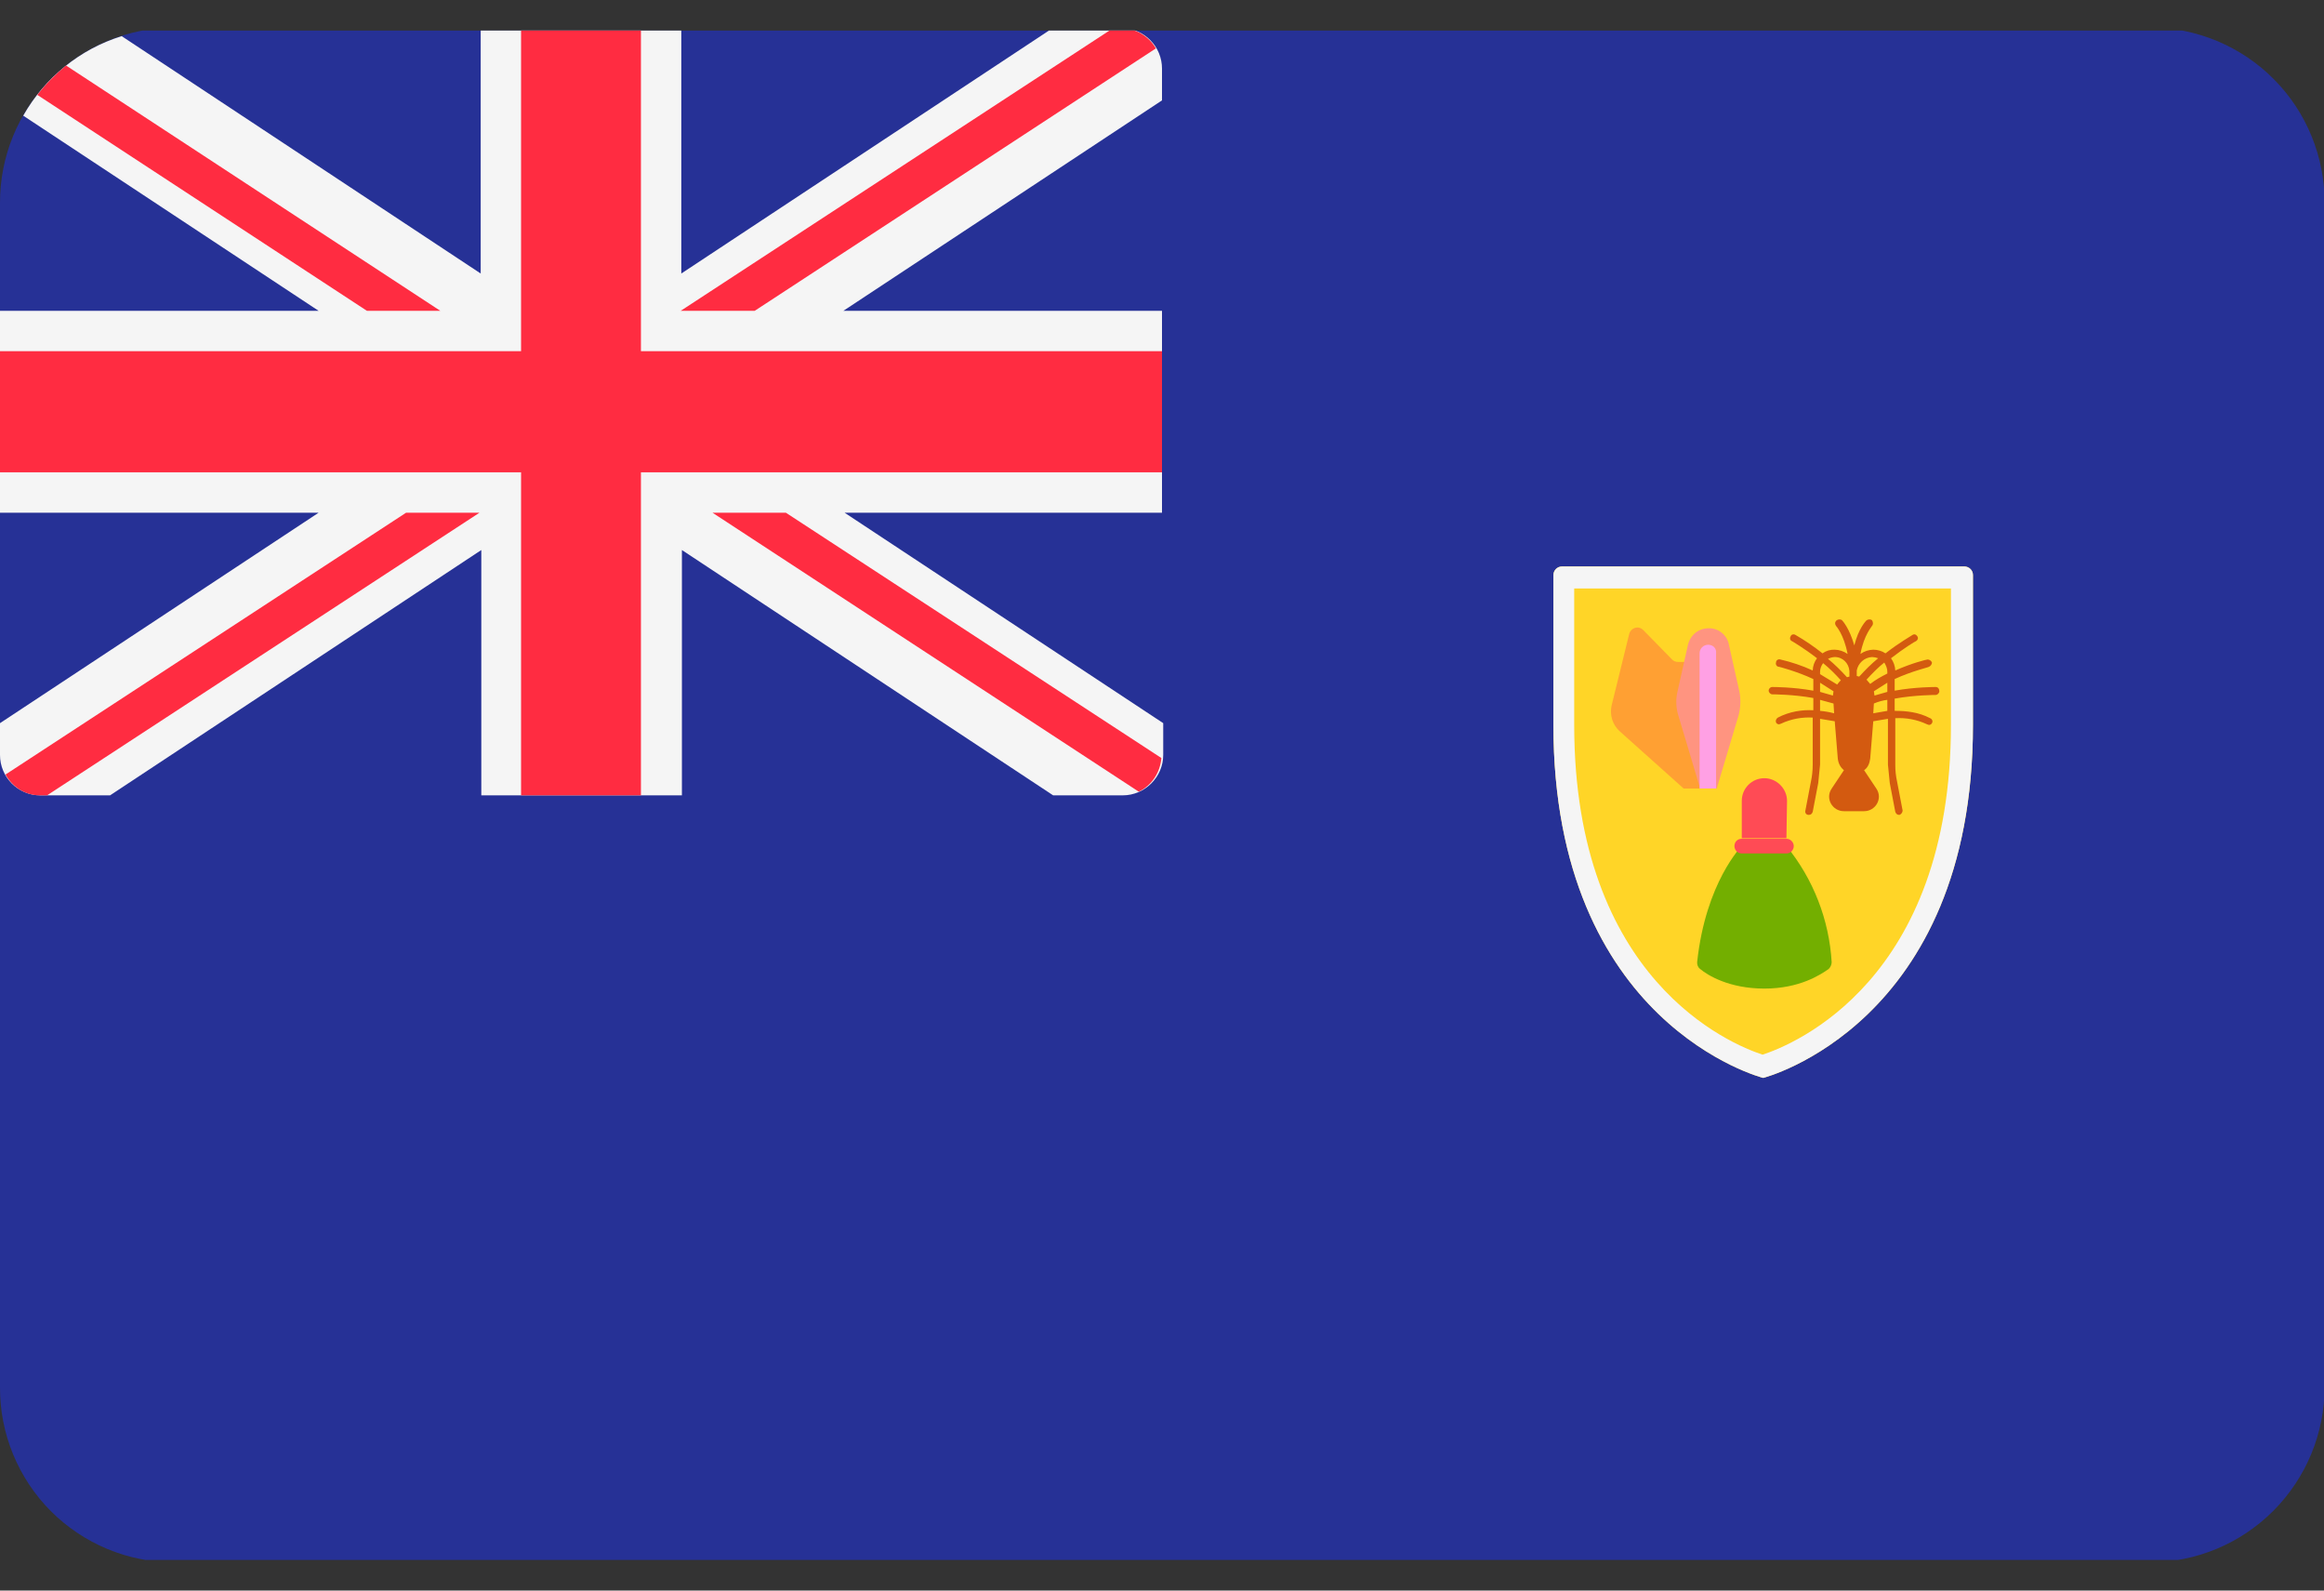 <svg width="38" height="26" viewBox="0 0 38 26" fill="none" xmlns="http://www.w3.org/2000/svg">
<rect x="0" y="0" width="38" height="26" fill="#333333" stroke="none"/>
<g clip-path="url(#clip0_26003_82709)">
<g clip-path="url(#clip1_26003_82709)">
<path d="M35.15 25.539H2.85C2.475 25.539 2.103 25.465 1.757 25.321C1.411 25.177 1.096 24.967 0.831 24.701C0.566 24.435 0.357 24.12 0.214 23.773C0.071 23.426 -0.001 23.054 1.75455e-05 22.679V3.319C-0.001 2.944 0.071 2.571 0.214 2.224C0.356 1.876 0.566 1.56 0.831 1.294C1.095 1.027 1.41 0.816 1.756 0.671C2.103 0.526 2.474 0.451 2.85 0.449H35.16C35.536 0.451 35.907 0.526 36.254 0.671C36.6 0.816 36.915 1.027 37.179 1.294C37.444 1.56 37.654 1.876 37.796 2.224C37.939 2.571 38.011 2.944 38.01 3.319V22.669C38.01 23.429 37.709 24.157 37.173 24.695C36.637 25.233 35.91 25.537 35.15 25.539Z" fill="#263196"/>
<path d="M0.66 13.001H1.8L7.87 8.991V13.001H11.15V8.991L17.22 13.001H18.36C18.72 13.001 19.02 12.701 19.02 12.341V11.821L13.81 8.381H19V5.081H13.79L19 1.641V1.121C19 0.948 18.932 0.781 18.81 0.658C18.689 0.534 18.523 0.464 18.35 0.461H17.21L11.14 4.471V0.461H7.86V4.471L1.99 0.591C1.31 0.801 0.73 1.271 0.38 1.891L5.21 5.081H0V8.381H5.21L0 11.821V12.341C0 12.701 0.29 13.001 0.66 13.001Z" fill="#F5F5F5"/>
<path d="M19 5.741H10.48V0.461H8.52V5.741H0V7.721H8.52V13.001H10.48V7.721H19V5.741Z" fill="#FF2C41"/>
<path d="M0.61 1.551L6 5.081H7.2L1.08 1.071C0.91 1.211 0.75 1.371 0.61 1.551ZM12.34 5.081L18.9 0.791C18.843 0.692 18.761 0.61 18.663 0.552C18.565 0.494 18.454 0.463 18.34 0.461H18.2L11.13 5.081H12.34ZM6.64 8.381L0.09 12.661C0.2 12.861 0.41 13.001 0.65 13.001H0.77L7.84 8.381H6.64ZM18.99 12.391L12.85 8.381H11.65L18.62 12.941C18.83 12.841 18.97 12.631 18.99 12.391Z" fill="#FF2C41"/>
<path d="M25.54 9.26C25.503 9.26 25.468 9.275 25.441 9.301C25.415 9.327 25.4 9.363 25.4 9.4V11.85C25.4 16.75 28.83 17.62 28.83 17.62C28.83 17.62 32.26 16.75 32.26 11.85V9.4C32.26 9.363 32.246 9.327 32.219 9.301C32.193 9.275 32.157 9.26 32.12 9.26H25.54Z" fill="#FFD527"/>
<path d="M31.9 9.62V11.85C31.9 16.02 29.34 17.07 28.82 17.24C28.3 17.07 25.74 16.02 25.74 11.85V9.62H31.9ZM32.12 9.26H25.54C25.522 9.26 25.504 9.263 25.487 9.27C25.47 9.277 25.454 9.288 25.441 9.301C25.428 9.314 25.418 9.329 25.411 9.346C25.404 9.363 25.4 9.381 25.4 9.4V11.85C25.4 16.75 28.83 17.62 28.83 17.62C28.83 17.62 32.26 16.75 32.26 11.85V9.4C32.26 9.363 32.246 9.327 32.219 9.301C32.193 9.275 32.157 9.26 32.12 9.26Z" fill="#F5F5F5"/>
<path d="M29.21 13.83H28.48C28.48 13.83 27.89 14.42 27.75 15.73C27.75 15.77 27.76 15.81 27.8 15.84C27.92 15.94 28.27 16.16 28.85 16.16C29.43 16.16 29.77 15.93 29.9 15.84C29.93 15.811 29.948 15.772 29.95 15.73C29.909 15.035 29.65 14.37 29.21 13.83Z" fill="#73AF00"/>
<path d="M29.21 13.701H28.48V13.091C28.48 12.891 28.64 12.721 28.85 12.721C29.05 12.721 29.22 12.891 29.22 13.091L29.21 13.701ZM29.21 13.951H28.48C28.448 13.951 28.418 13.938 28.395 13.916C28.373 13.893 28.36 13.863 28.36 13.831C28.36 13.761 28.41 13.711 28.48 13.711H29.21C29.28 13.711 29.33 13.771 29.33 13.831C29.33 13.891 29.28 13.951 29.21 13.951Z" fill="#FF4B55"/>
<path d="M31.65 11.23C31.63 11.23 31.31 11.23 30.98 11.29V11.1C31.26 10.97 31.53 10.91 31.54 10.9C31.554 10.894 31.566 10.885 31.575 10.872C31.584 10.86 31.589 10.845 31.59 10.83C31.584 10.816 31.575 10.804 31.562 10.795C31.55 10.786 31.535 10.781 31.52 10.78C31.5 10.78 31.26 10.84 30.99 10.96C30.987 10.888 30.962 10.818 30.92 10.76C31.14 10.59 31.32 10.48 31.33 10.48C31.36 10.46 31.37 10.43 31.35 10.4C31.33 10.37 31.3 10.36 31.27 10.38C31.26 10.39 31.06 10.5 30.83 10.68C30.771 10.641 30.701 10.62 30.63 10.62C30.555 10.622 30.481 10.646 30.42 10.69C30.48 10.37 30.61 10.24 30.61 10.23C30.63 10.21 30.63 10.17 30.61 10.14C30.59 10.12 30.55 10.12 30.52 10.14C30.51 10.15 30.39 10.27 30.32 10.55C30.24 10.27 30.13 10.15 30.12 10.14C30.1 10.12 30.06 10.12 30.03 10.14C30 10.17 30 10.2 30.02 10.23C30.02 10.23 30.15 10.37 30.21 10.69C30.148 10.646 30.075 10.622 30 10.62C29.928 10.617 29.858 10.638 29.8 10.68C29.661 10.569 29.514 10.469 29.36 10.38C29.33 10.36 29.29 10.37 29.28 10.4C29.26 10.43 29.27 10.47 29.3 10.48C29.3 10.48 29.49 10.59 29.71 10.76C29.666 10.818 29.642 10.888 29.64 10.96C29.47 10.882 29.292 10.822 29.11 10.78C29.08 10.77 29.04 10.79 29.04 10.83C29.03 10.86 29.05 10.9 29.09 10.9C29.09 10.9 29.37 10.97 29.65 11.1V11.29C29.32 11.23 29 11.23 28.98 11.23C28.964 11.23 28.949 11.236 28.938 11.248C28.926 11.259 28.92 11.274 28.92 11.29C28.92 11.32 28.95 11.35 28.98 11.35C28.99 11.35 29.32 11.35 29.65 11.41V11.61C29.47 11.6 29.26 11.63 29.07 11.73C29.04 11.75 29.03 11.78 29.04 11.81C29.05 11.83 29.07 11.84 29.09 11.84L29.12 11.83C29.29 11.75 29.47 11.72 29.64 11.73V12.5C29.64 12.59 29.63 12.69 29.61 12.78L29.52 13.25C29.51 13.28 29.53 13.32 29.57 13.32H29.58C29.61 13.32 29.63 13.3 29.64 13.27L29.73 12.8L29.76 12.5V11.75L30 11.79L30.05 12.4C30.06 12.48 30.09 12.54 30.15 12.59L29.95 12.89C29.84 13.05 29.96 13.26 30.15 13.26H30.48C30.67 13.26 30.79 13.05 30.68 12.89L30.48 12.59C30.54 12.55 30.57 12.48 30.58 12.4L30.63 11.79L30.87 11.75V12.5L30.9 12.8L30.99 13.27C31 13.3 31.02 13.32 31.05 13.32H31.06C31.074 13.314 31.086 13.305 31.095 13.292C31.104 13.28 31.109 13.265 31.11 13.25L31.02 12.78C31 12.688 30.989 12.594 30.99 12.5V11.74C31.16 11.73 31.34 11.76 31.51 11.84L31.54 11.85C31.56 11.85 31.58 11.84 31.59 11.82C31.61 11.79 31.59 11.75 31.56 11.74C31.37 11.64 31.17 11.62 30.98 11.62V11.42C31.31 11.36 31.65 11.36 31.65 11.36C31.68 11.36 31.71 11.33 31.71 11.3C31.71 11.26 31.69 11.23 31.65 11.23ZM30.86 11.31L30.65 11.37L30.64 11.3L30.86 11.16V11.31ZM30.86 10.98V11.01C30.76 11.06 30.67 11.11 30.58 11.18L30.52 11.11C30.61 11.01 30.71 10.91 30.81 10.83C30.84 10.88 30.86 10.93 30.86 10.98ZM30.61 10.74C30.644 10.741 30.678 10.748 30.71 10.76C30.6 10.85 30.5 10.95 30.4 11.06L30.36 11.05V10.96C30.371 10.901 30.402 10.847 30.447 10.807C30.492 10.767 30.55 10.743 30.61 10.74ZM30 10.74C30.13 10.74 30.23 10.84 30.24 10.97V11.06L30.2 11.07C30.1 10.96 30 10.86 29.89 10.77C29.924 10.752 29.962 10.742 30 10.74ZM29.76 10.98C29.76 10.93 29.78 10.88 29.81 10.84C29.91 10.92 30.01 11.02 30.1 11.12C30.078 11.141 30.057 11.165 30.04 11.19L29.76 11.02V10.98ZM29.76 11.16L29.98 11.3L29.97 11.37L29.76 11.31V11.16ZM29.76 11.62V11.44L29.98 11.5L29.99 11.66C29.915 11.64 29.838 11.627 29.76 11.62ZM30.86 11.62L30.63 11.66L30.64 11.5C30.71 11.47 30.784 11.449 30.86 11.44V11.62Z" fill="#D35A10"/>
<path d="M27.8 12.89H27.53L26.48 11.95C26.425 11.899 26.384 11.834 26.361 11.762C26.339 11.691 26.335 11.614 26.35 11.54L26.64 10.36C26.67 10.26 26.79 10.22 26.87 10.3L27.34 10.78C27.37 10.81 27.4 10.82 27.44 10.82H27.79L27.8 12.89Z" fill="#FFA033"/>
<path d="M27.6 10.54L27.43 11.3C27.396 11.439 27.404 11.584 27.45 11.72L27.8 12.89H28.07L28.42 11.72C28.461 11.583 28.468 11.439 28.44 11.3L28.27 10.54C28.256 10.463 28.215 10.394 28.154 10.344C28.094 10.295 28.018 10.268 27.94 10.27C27.77 10.27 27.64 10.38 27.6 10.54Z" fill="#FF9480"/>
<path d="M27.93 10.539C27.893 10.539 27.857 10.554 27.831 10.58C27.805 10.606 27.79 10.642 27.79 10.679V12.889H28.06V10.679C28.07 10.599 28.01 10.539 27.93 10.539Z" fill="#FFA0E4"/>
</g>
</g>
<defs>
<clipPath id="clip0_26003_82709">
<rect width="38" height="25" fill="white" transform="translate(0 0.5)"/>
</clipPath>
<clipPath id="clip1_26003_82709">
<rect width="38" height="25" fill="white" transform="translate(0 0.5)"/>
</clipPath>
</defs>
</svg>
